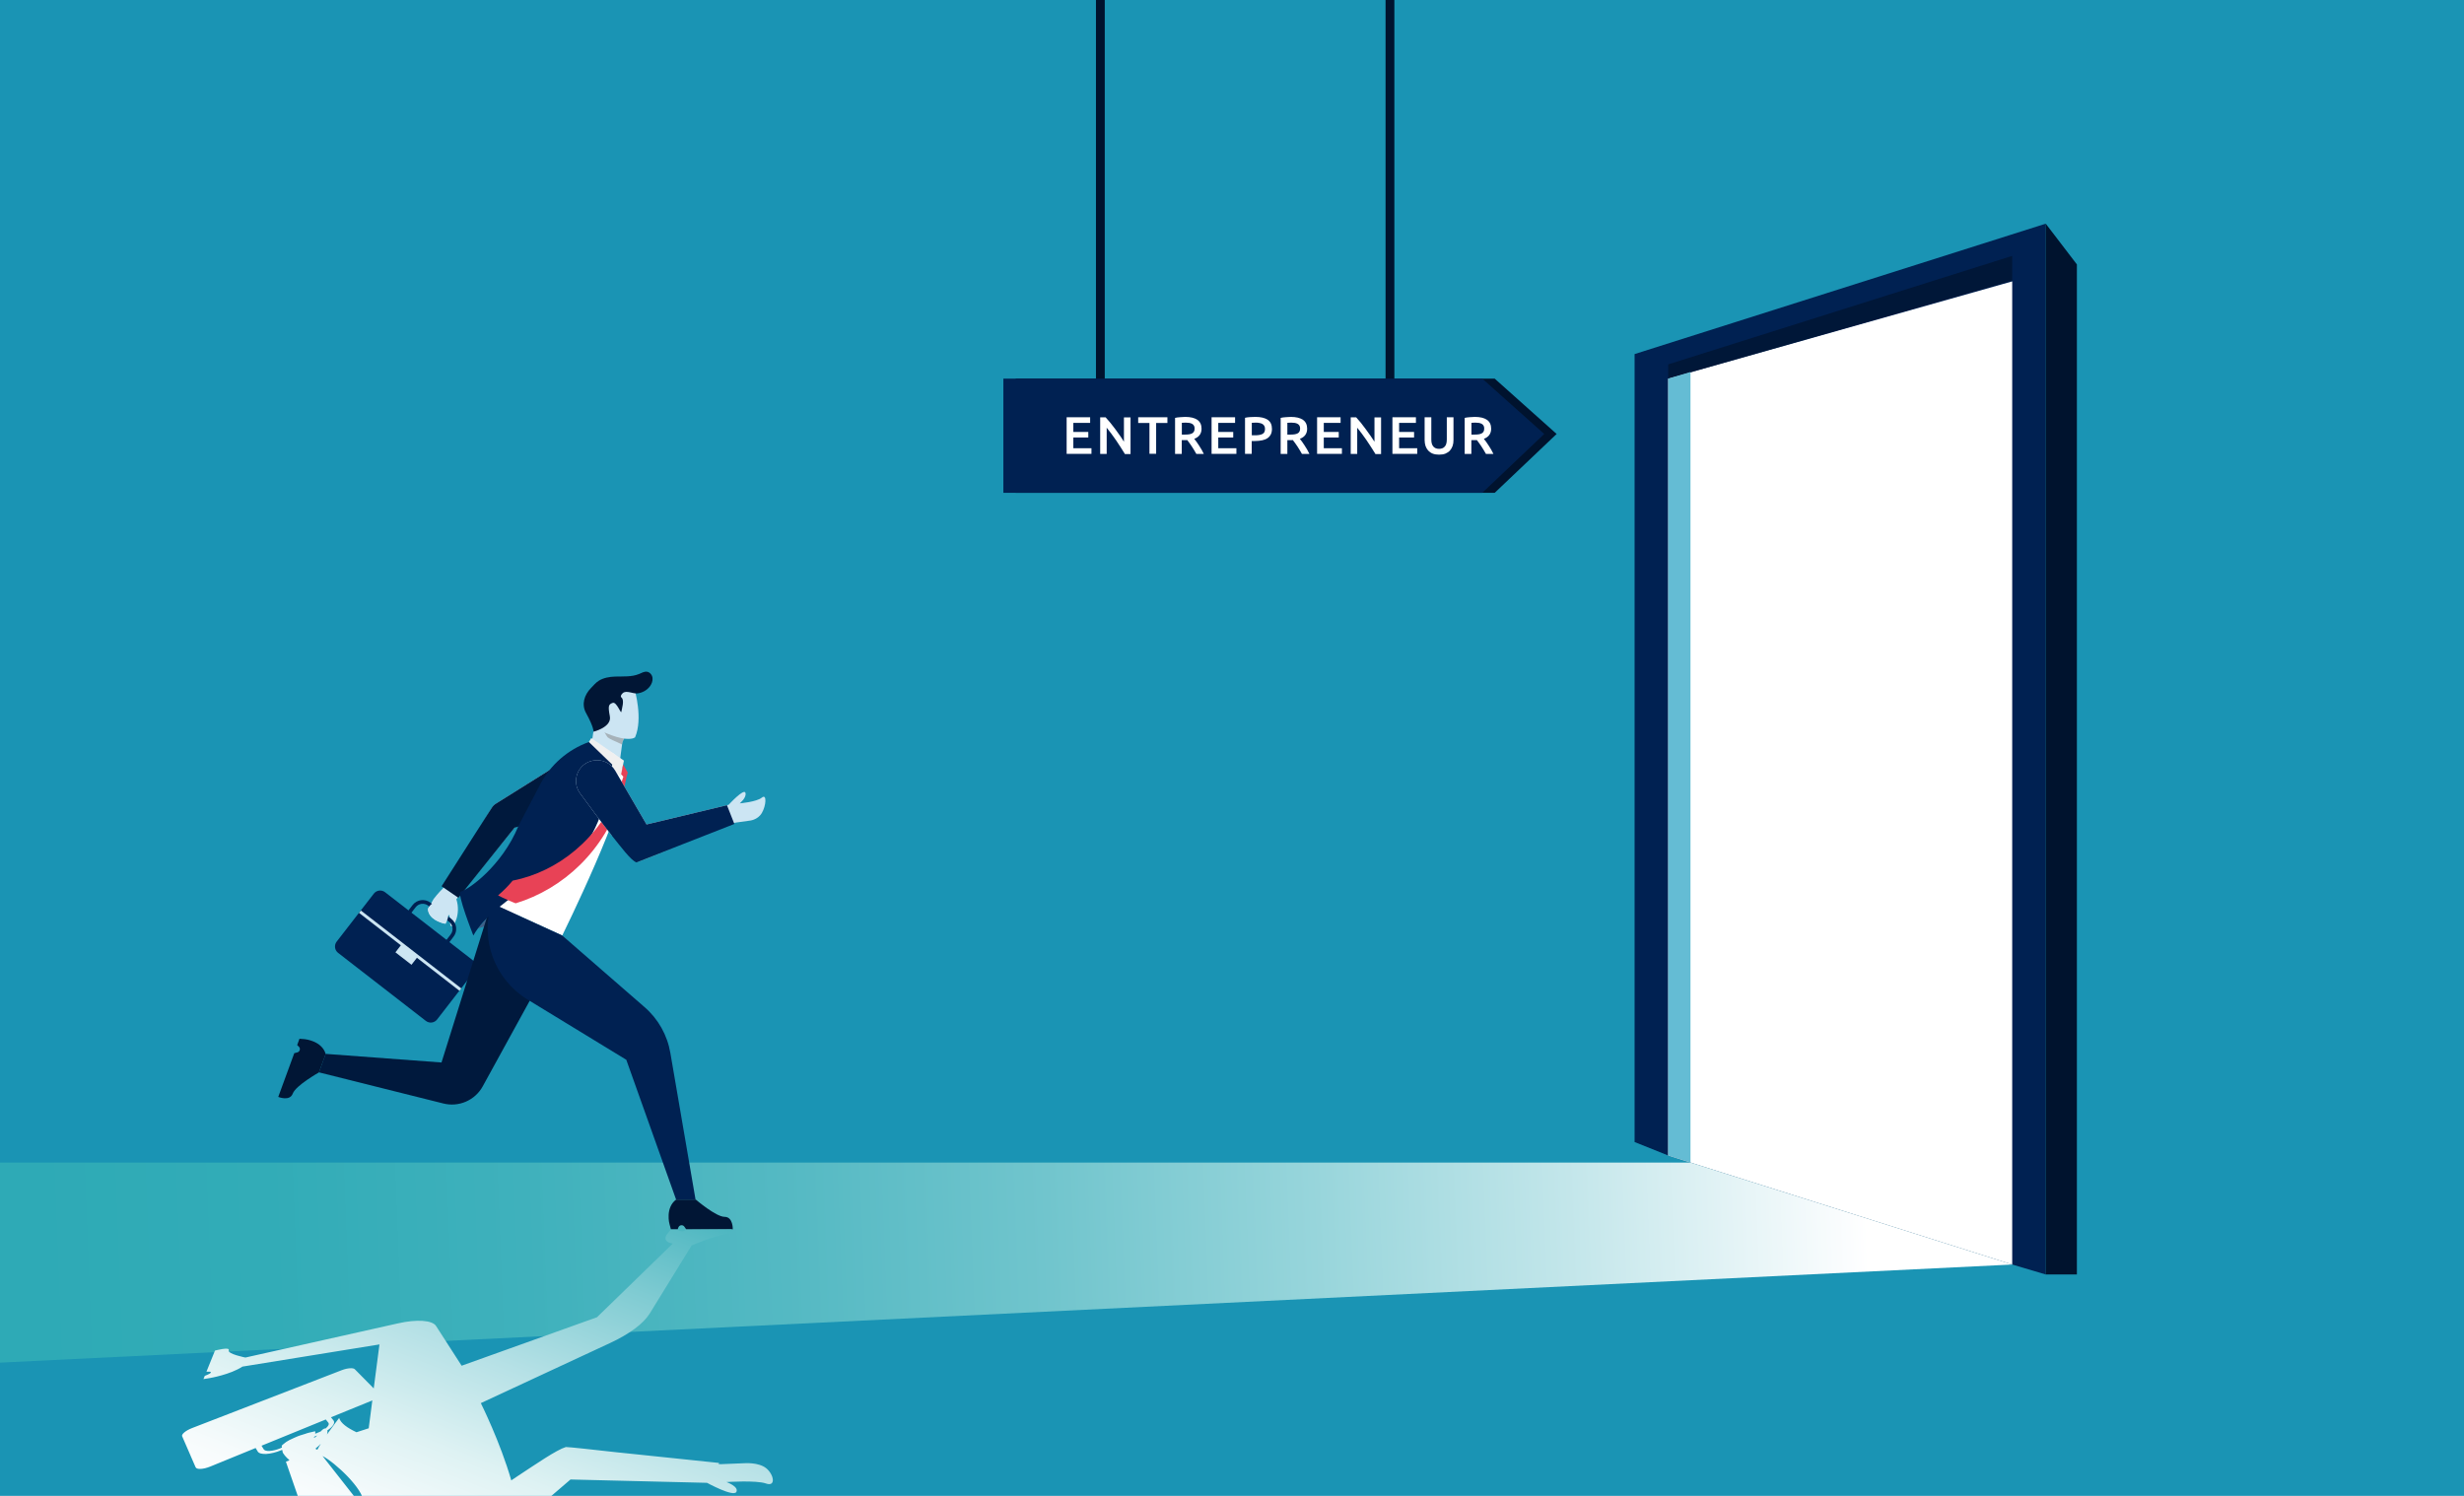 <?xml version="1.0" encoding="iso-8859-1"?>
<!-- Generator: Adobe Illustrator 26.0.3, SVG Export Plug-In . SVG Version: 6.00 Build 0)  -->
<!DOCTYPE svg PUBLIC "-//W3C//DTD SVG 1.1//EN" "http://www.w3.org/Graphics/SVG/1.1/DTD/svg11.dtd">
<svg version="1.1" xmlns:x="http://ns.adobe.com/Extensibility/1.0/" xmlns:i="http://ns.adobe.com/AdobeIllustrator/10.0/" xmlns:graph="http://ns.adobe.com/Graphs/1.0/"
	 xmlns="http://www.w3.org/2000/svg" xmlns:xlink="http://www.w3.org/1999/xlink" x="0px" y="0px" viewBox="0 0 2800 1700"
	 style="enable-background:new 0 0 2800 1700;" xml:space="preserve">
<style type="text/css">
	.st0{clip-path:url(#SVGID_00000107556457940541770300000003591241829850829497_);}
	.st1{fill:#1A94B4;}
	.st2{fill:#002152;}
	.st3{fill:#FFFFFF;}
	.st4{fill:#00132E;}
	.st5{opacity:0.7;fill:#00132E;}
	.st6{filter:url(#Adobe_OpacityMaskFilter);}
	.st7{filter:url(#Adobe_OpacityMaskFilter_00000082327595663571703400000015374081810825686681_);}
	
		.st8{mask:url(#SVGID_00000116930282759374081290000002757091997600525992_);fill:url(#SVGID_00000036956902035797441150000007482224970071236501_);}
	.st9{fill:url(#SVGID_00000036972125662390603260000003140078423461987259_);}
	.st10{fill:#CCE5F3;}
	.st11{fill:#3E5F87;}
	.st12{opacity:0.5;fill:#808080;}
	.st13{fill:#011635;}
	.st14{fill:#00193D;}
	.st15{fill:#F0F0F0;}
	.st16{fill:#E84256;}
	.st17{fill:#FFB693;}
	.st18{filter:url(#Adobe_OpacityMaskFilter_00000158733082365344059990000015159550073425775804_);}
	.st19{filter:url(#Adobe_OpacityMaskFilter_00000040566205094350225110000017238573290687023264_);}
	
		.st20{mask:url(#SVGID_00000093884404069959407160000002830691708944919696_);fill:url(#SVGID_00000176731117684572884140000017982361949588470200_);}
	.st21{fill:url(#SVGID_00000137848595578686464580000007304428262958601915_);}
	.st22{fill:#64BCD4;}
</style>
<g id="Layer_1">
</g>
<g id="Layer_2">
	<g>
		<defs>
			<rect id="SVGID_1_" width="2800" height="1700"/>
		</defs>
		<clipPath id="SVGID_00000098181002162946756020000003761764834413482141_">
			<use xlink:href="#SVGID_1_"  style="overflow:visible;"/>
		</clipPath>
		<g style="clip-path:url(#SVGID_00000098181002162946756020000003761764834413482141_);">
			<rect class="st1" width="2800" height="1700"/>
			<polygon class="st2" points="2324.7,254.2 2324.7,1448.4 2286.6,1437.1 1895.7,1313.2 1857.5,1297.9 1857.5,402.4 			"/>
			<polygon class="st3" points="2286.6,319.8 2286.6,1437.1 1895.7,1313.2 1895.7,430.3 			"/>
			<g>
				<g>
					<rect x="1245.4" y="-34.6" class="st4" width="10" height="476.1"/>
				</g>
				<g>
					<rect x="1574.5" y="-34.6" class="st4" width="10" height="476.1"/>
				</g>
			</g>
			<polygon class="st4" points="2324.7,254.2 2360.1,300.5 2360.1,1448.4 2324.7,1448.4 			"/>
			<polygon class="st5" points="1895.7,430.3 2286.6,318.9 2286.6,290.8 1895.7,414.1 			"/>
			<defs>
				<filter id="Adobe_OpacityMaskFilter" filterUnits="userSpaceOnUse" x="-37.2" y="1321.2" width="2323.8" height="229.2">
					<feFlood  style="flood-color:white;flood-opacity:1" result="back"/>
					<feBlend  in="SourceGraphic" in2="back" mode="normal"/>
				</filter>
			</defs>
			
				<mask maskUnits="userSpaceOnUse" x="-37.2" y="1321.2" width="2323.8" height="229.2" id="SVGID_00000129180019464459202480000014181106925805320325_">
				<g class="st6">
					<defs>
						
							<filter id="Adobe_OpacityMaskFilter_00000013894176532787869800000013571895350514616998_" filterUnits="userSpaceOnUse" x="-37.2" y="1321.2" width="2323.8" height="229.2">
							<feFlood  style="flood-color:white;flood-opacity:1" result="back"/>
							<feBlend  in="SourceGraphic" in2="back" mode="normal"/>
						</filter>
					</defs>
					
						<mask maskUnits="userSpaceOnUse" x="-37.2" y="1321.2" width="2323.8" height="229.2" id="SVGID_00000129180019464459202480000014181106925805320325_">
						<g style="filter:url(#Adobe_OpacityMaskFilter_00000013894176532787869800000013571895350514616998_);">
						</g>
					</mask>
					
						<linearGradient id="SVGID_00000055694501001382731100000001377223657573550485_" gradientUnits="userSpaceOnUse" x1="2120.688" y1="1351.997" x2="31.672" y2="1433.125">
						<stop  offset="0" style="stop-color:#999999"/>
						<stop  offset="0.198" style="stop-color:#BCBCBC"/>
						<stop  offset="0.403" style="stop-color:#D9D9D9"/>
						<stop  offset="0.608" style="stop-color:#EEEEEE"/>
						<stop  offset="0.808" style="stop-color:#FBFBFB"/>
						<stop  offset="1" style="stop-color:#FFFFFF"/>
					</linearGradient>
					
						<polygon style="mask:url(#SVGID_00000129180019464459202480000014181106925805320325_);fill:url(#SVGID_00000055694501001382731100000001377223657573550485_);" points="
						1921,1321.2 -37.2,1321.2 -37.2,1550.4 2286.6,1437.1 					"/>
				</g>
			</mask>
			
				<linearGradient id="SVGID_00000125565885922663744710000008699855510269391515_" gradientUnits="userSpaceOnUse" x1="2120.688" y1="1351.997" x2="31.672" y2="1433.125">
				<stop  offset="0" style="stop-color:#FFFFFF"/>
				<stop  offset="1.060325e-02" style="stop-color:#FBFDFE"/>
				<stop  offset="0.155" style="stop-color:#C5E7EB"/>
				<stop  offset="0.301" style="stop-color:#97D5DB"/>
				<stop  offset="0.445" style="stop-color:#71C5CD"/>
				<stop  offset="0.588" style="stop-color:#54B9C3"/>
				<stop  offset="0.729" style="stop-color:#3FB1BC"/>
				<stop  offset="0.868" style="stop-color:#32ACB7"/>
				<stop  offset="1" style="stop-color:#2EAAB6"/>
			</linearGradient>
			<polygon style="fill:url(#SVGID_00000125565885922663744710000008699855510269391515_);" points="1921,1321.2 -37.2,1321.2 
				-37.2,1550.4 2286.6,1437.1 			"/>
			<g>
				<g>
					<path class="st10" d="M654.3,856.6l-0.1,0.1l-48.8,70.9l-20.8,13.1l-64.9,79.9l-1.1,1.4c5.5,16.9-3.3,32.7-6,30.6
						c-1.7-1.4-1.1-7.9-1.9-11.7c-0.1-0.7-0.6-1.1-1.2-1.2c-0.7-0.2-1.5,0.1-1.8,1c-1,2.5-1.7,5.9-2.4,9c-4.1-0.9-18.4-5-19-16.7
						l6.4-11.3c4.9-6.5,10.7-12.2,10.7-12.2l1.3-2.1l54.2-89.3c1.2-1.9,2.8-3.6,4.7-4.8l90.5-56.6L654.3,856.6z"/>
					<g>
						<path class="st2" d="M483.9,1160.2l-99.7-77.3c-4-3.1-4.7-8.8-1.6-12.8l42.2-54.5c3.1-4,8.8-4.7,12.8-1.6l99.7,77.3
							c4,3.1,4.7,8.8,1.6,12.8l-42.2,54.5C493.6,1162.6,487.9,1163.3,483.9,1160.2z"/>
						
							<rect x="464.6" y="1007.7" transform="matrix(0.613 -0.79 0.79 0.613 -672.84 786.788)" class="st10" width="3.4" height="144.4"/>
						<path class="st2" d="M506.9,1075.7l-46.6-36.1l8.6-11.1c4.9-6.3,14-7.5,20.3-2.6l23.6,18.3c6.3,4.9,7.5,14,2.6,20.3
							L506.9,1075.7z M466.2,1038.9l39.9,30.9l6-7.8c3.5-4.5,2.7-11-1.8-14.4l-23.6-18.3c-4.5-3.5-11-2.7-14.4,1.8L466.2,1038.9z"/>
						
							<rect x="451.1" y="1078.6" transform="matrix(0.79 0.613 -0.613 0.79 761.631 -55.974)" class="st10" width="23.1" height="12.2"/>
					</g>
					<path class="st10" d="M509.6,1039.7c-0.5,5.2-3.2,10.2-3.2,10.2s-0.4-0.1-1.1-0.2c-4-0.9-17.7-4.8-19-15.9
						c-0.1-0.5,0.1-1.1,0.3-1.6l0.8-1.4c3-5.3,10-6.9,14.9-3.2c3.5,2.6,6.6,5.6,7.1,8.3C509.6,1037.2,509.7,1038.4,509.6,1039.7z"/>
					<path class="st11" d="M542.7,1055.6c0,0,21.6-11.4,37.3,7.6l19.5-73.2L542.7,1055.6z"/>
					<g>
						<path class="st10" d="M711.7,835.8c-0.3,0.3-0.7,0.7-0.9,1c-1.4,1.7-2.4,3.8-3.3,6.2c-0.1,0.2-0.1,0.4-0.2,0.5
							c-0.2,0.7-0.3,1.5-0.4,2.5c-0.1,1.1-1.9,15-2.3,17.3l-32.8-14.7l3.1-21.2l3.9,0.9l9.4,2.2L711.7,835.8z"/>
						<path class="st12" d="M710.7,836.9c-1.4,1.7-2.4,3.8-3.3,6.2c-0.1,0.2-0.1,0.4-0.2,0.5c-0.2,0.7-0.3,1.5-0.4,2.5
							c-7.6-3.9-12.8-5.4-16.1-8c-1-0.8-4.2-6.7-4.2-6.7L710.7,836.9z"/>
						<path class="st10" d="M721.7,837.9c0,0-2.3,2.4-10.4,1.7c-0.7-0.1-1.4-0.1-2.1-0.2c-4.8-0.7-11.4-2.4-20.2-6.1
							c-3.3-1.4-7-3-11-5c0,0-0.1-0.4-0.2-1.1c-1.5-6.9-9.3-45.3-0.7-48.3c9.4-3.4,35.9-0.3,44.2,5.2
							C721.2,784,730.9,816.5,721.7,837.9z"/>
						<path class="st13" d="M674.4,831.6c0,0,0.8-4.6-8.5-21.4c-5.4-9.8-1.8-20.6,5.6-28.2c2.8-2.9,5.6-6.3,9-8.4
							c5.5-3.4,12.3-4.5,18.6-4.7c9.2-0.3,18.8,0.6,27.3-3c2.8-1.2,5.7-2.9,8.8-2.5c3.4,0.5,5.9,3.7,6.3,7c0.4,3.4-0.9,6.8-2.9,9.5
							c-3.3,4.5-8.6,7.4-14.1,8.1c-5.1,0.7-12.9-4-16.9-0.2c-1.8,1.7-2.9,3.7-1.3,5c3.6,3,0.2,13-0.2,16.1
							c-0.4,3.1-5.4-11.8-9.9-10.1c-4.5,1.7-5.5,3-3.2,15.2C695.5,826.4,674.4,831.6,674.4,831.6z"/>
					</g>
					<path class="st14" d="M661.6,860l-42,69.8l-34.9,10.9l-63.8,79.6l-19.1-13.1l57.1-89.3c1.2-1.9,2.8-3.5,4.8-4.7l90.5-56.6
						l0.1,0L661.6,860z"/>
					<path class="st14" d="M636.5,1074.4l-87.9,160.1c-8.8,16.1-27.4,24.1-45.1,19.5l-141.1-35.3l7.7-21l131.6,9.8l56.7-181.2
						L636.5,1074.4z"/>
					<path class="st3" d="M685.6,850.8c9.8,4.9,18.1,4,23.5,29.5c6,28.4-70.2,182.9-70.2,182.9l-80.3-36.7
						C565.9,1020.4,622.5,819.2,685.6,850.8z"/>
					<polygon class="st15" points="666.4,847.9 671.9,838.8 709,864.4 705.2,882.9 					"/>
					<path class="st2" d="M695.7,868.9c0,0-4.2,44.7-22.6,78.3c-18.8,34.3-111.3,72.4-135.2,116c0,0-19.3-48.6-14.3-49.9
						c8.5-2.1,46.6-28.6,65.6-74.7l24.6-47c11.7-22.5,31.5-39.7,55.4-48.3h0L695.7,868.9z"/>
					<path class="st16" d="M706.6,904.3c-19.3,62.6-66.8,105.9-120.6,122.3c-1.1-0.4-2.2-0.8-3.3-1.3c-1.3-0.5-2.6-1-3.8-1.6
						c-0.8-0.3-1.5-0.6-2.2-1c-3.7-1.6-7.2-3.3-10.7-5.1c6.2-5.3,11.7-10.9,16.6-16.8c3.5-0.7,7-1.5,10.6-2.5
						c48.4-13.1,95.6-52.6,115.2-115.7c1.2,0.1,2.3,0.3,3.5,0.6c-0.2,0.8-0.3,1.7-0.5,2.5c-0.3,1.6-0.7,3.1-1,4.7
						c-0.1,0.6-0.3,1.1-0.4,1.7c-0.2,1-0.5,2-0.7,2.9c-0.2,0.8-0.4,1.5-0.6,2.3c-0.2,0.8-0.4,1.5-0.6,2.3c-0.2,0.7-0.4,1.3-0.6,1.9
						C707.1,902.6,706.8,903.5,706.6,904.3z"/>
					<polygon class="st16" points="708.5,882.9 705.8,879.9 708.1,868.9 713.4,878 711.8,883.5 					"/>
					<path class="st13" d="M768.3,1363.3h22.4c0,0,22.9,19.6,32.7,19.6c9.8,0,9.3,14.2,9.3,14.2h-52.9l-2.1-3
						c-1.7-2.5-5.5-2.1-6.7,0.6l-1,2.4h-7.6l-1.6-6C760.7,1391.1,755.8,1372.6,768.3,1363.3z"/>
					<path class="st13" d="M370.1,1197.8l-7.7,21c0,0-26.3,14.8-29.7,24c-3.4,9.2-16.5,3.8-16.5,3.8l18.2-49.7l3.5-0.9
						c2.9-0.8,3.9-4.4,1.7-6.5l-1.9-1.8l2.6-7.2l6.2,0.5C346.6,1181.1,365.7,1182.8,370.1,1197.8z"/>
					<path class="st2" d="M558.5,1026.4l80.3,36.7l93.6,81.4c15.6,13.5,26,32,29.4,52.3l28.6,166.5h-22.1l-56.6-158.9l-112.1-68.4
						C562.4,1113.3,545.4,1068.1,558.5,1026.4L558.5,1026.4z"/>
					<path class="st10" d="M695.1,949.4c-13-16.6-27.4-36-36-47.9c-10.2-14-2.3-34,14.8-37.1c0.5-0.1,0.9-0.2,1.4-0.2
						c9.5-1.4,18.8,3.2,23.7,11.5l35.7,61.3l91.4-21.9l1.9-0.5c0,0,17.5-19.1,19.1-13.6c1.6,5.5-6.5,12-6.5,12s19.1-1.6,25.1-6.5
						c6-4.9,4.9,9.3,0,17.5c-4.9,8.2-14.2,8.7-14.2,8.7l-15.8,2.2c0,0-0.5,0.2-1.5,0.6"/>
					<path class="st17" d="M764.1,964l-0.2,0.1c-20.5,8.3-38.1,15.3-40.7,16"/>
					<path class="st2" d="M834.5,936.4L764.1,964l-0.2,0.1l-40.7,16c-6.5-2.5-17.7-17.8-28.1-30.7c-13-16.6-27.4-36-36-47.9
						c-10.2-14-2.3-34,14.8-37.1c0.5-0.1,0.9-0.2,1.4-0.2c9.5-1.4,18.8,3.2,23.7,11.5l35.7,61.3l91.4-21.9l8,20.3L834.5,936.4z"/>
				</g>
				<g>
					<defs>
						
							<filter id="Adobe_OpacityMaskFilter_00000100340277088018734140000013759197911109946767_" filterUnits="userSpaceOnUse" x="207.2" y="1396.8" width="671.1" height="507.7">
							<feFlood  style="flood-color:white;flood-opacity:1" result="back"/>
							<feBlend  in="SourceGraphic" in2="back" mode="normal"/>
						</filter>
					</defs>
					
						<mask maskUnits="userSpaceOnUse" x="207.2" y="1396.8" width="671.1" height="507.7" id="SVGID_00000170260498472983025870000007273009983069332120_">
						<g style="filter:url(#Adobe_OpacityMaskFilter_00000100340277088018734140000013759197911109946767_);">
							<defs>
								
									<filter id="Adobe_OpacityMaskFilter_00000036209407261597996410000011782323329559048600_" filterUnits="userSpaceOnUse" x="207.2" y="1396.8" width="671.1" height="507.7">
									<feFlood  style="flood-color:white;flood-opacity:1" result="back"/>
									<feBlend  in="SourceGraphic" in2="back" mode="normal"/>
								</filter>
							</defs>
							
								<mask maskUnits="userSpaceOnUse" x="207.2" y="1396.8" width="671.1" height="507.7" id="SVGID_00000170260498472983025870000007273009983069332120_">
								<g style="filter:url(#Adobe_OpacityMaskFilter_00000036209407261597996410000011782323329559048600_);">
								</g>
							</mask>
							
								<linearGradient id="SVGID_00000124161790404441786640000017089775133895920263_" gradientUnits="userSpaceOnUse" x1="487.881" y1="1796.063" x2="693.149" y2="1273.209">
								<stop  offset="0" style="stop-color:#999999"/>
								<stop  offset="0.166" style="stop-color:#A2A2A2"/>
								<stop  offset="0.437" style="stop-color:#BABABA"/>
								<stop  offset="0.776" style="stop-color:#E1E1E1"/>
								<stop  offset="1" style="stop-color:#FFFFFF"/>
							</linearGradient>
							
								<path style="mask:url(#SVGID_00000170260498472983025870000007273009983069332120_);fill:url(#SVGID_00000124161790404441786640000017089775133895920263_);" d="
								M870.7,1668.6c-8.7-7-24.7-5.7-24.7-5.7l-27.1,1.1c0,0-0.9-0.1-2.5-0.3l0.8-1.1L704,1650.8l-0.3,0c-31-3.5-56.9-6.3-60.7-6.3
								c-10.9,3.4-33.5,19.1-54.7,33c-2.4,1.6-4.8,3.2-7.3,4.9c-12.5-43.6-34.6-87.8-34.6-87.8l146.9-68.3
								c22.2-10.3,38-22.2,45-33.5l47.8-77.6l0.3,0c0,0,25.1-10.5,35.3-11.9c10.3-1.4,10-6.3,10-6.3l-51.9,0.4l-2.3,1.4
								c-1.9,1.1-5.7,0.2-6.8-0.7l-0.9-0.7h-7.6l-5,6.3c0,0-4.9,7.9,7.4,9.5l-86.2,83.8l-153.8,55.1l-29.1-45.2
								c-4.3-6.6-22-7.8-43.4-2.9l-173.2,38.8c0,0-20.6-4-19-8.3c1.6-4.2-15.6,0.4-15.6,0.4l-9.7,24l3.4,0c2.9,0,1.7,1.9-2.1,3.4
								l-3.2,1.3l-1.5,3.7l7.4-1.2c0,0,23.1-3.9,36.9-13l155.7-25.2l-6.5,50l-4.2-4.3l0,0l-1.4-1.4l0,0l-15.9-16.1
								c-1.8-1.9-8.4-1.4-14.7,1l-170.1,65.8c-7.3,2.8-12.5,7.1-11.4,9.4l9.4,21.6l0.4,1l0,0l5.5,12.6c1.2,2.8,8.7,2.4,16.6-0.8
								l51.6-21.1l2.4,4c2.5,4.2,14.5,3.6,26.5-1.4l1.3-0.5l0.7,3.3c2.7,4.5,7.2,8.1,7.2,8.1l0.2,0.5l-3.9,1.6l25.3,73
								c0.6,1.8,2.1,3.2,4.4,4.1l0,0c0,0,0,0,0,0l11,4.4l66.2,26.4c11.3,15.2,32.3,26,61.3,30.6l2.5,5.3l2.9-1.4l-2.6,10.7
								c-0.7,1.6-4.8,9-29.7,31.1c-17.4,15.5-17.7,31.1-8,41.5c3.8,4.1,7.1,8.9,12.9,11.7c9.3,4.4,22.9,4.8,36.3,3.8
								c19.5-1.4,40.7-5,57-0.8c5.5,1.4,10.9,3.7,17.8,2.3c7.6-1.5,14.7-7.5,17.3-13.2c2.5-5.6,1.3-10.9-1.7-14.8
								c-4.9-6.4-14.6-9.8-25.7-9.7c-1.5,0-3.2,0.2-4.9,0.5c9.4-14.9,29-49.7,22.3-70.7c0,0-3.4-2.7-19-0.1
								c-1.3,0.2-2.7,0.5-4.2,0.8c0,0-0.1,0-0.1,0c-0.6-1.4-1.1-2.8-1.4-4.5c-0.1-0.3-0.1-0.5-0.1-0.7c0-0.9,0.1-1.9,0.4-3.1
								c0.3-1.2,2.6-13.7,3.4-19l8.8-4.3l0.3-5.2l13.4-11.8l-0.7-5.9l-1.4,0.3c0.5-0.1,0.9-0.2,1.4-0.4c0-0.9,0.1-1.8,0.1-2.8
								c0-1.7,0.1-3.4,0.1-5c0-0.6,0-1.2,0-1.8c0-0.5,0-0.9-0.1-1.4l57.9-49.7l151.9,3.7l3.3,0.1c0,0,30.1,16.5,33.3,10.3
								c3.1-6.1-11.2-11.2-11.2-11.2s33.9-2.2,44.7,1.6C882,1690.2,879.6,1675.8,870.7,1668.6z M413.1,1706.9l-6-0.5l-40.6-51.7
								C381.7,1662.7,412.8,1692.3,413.1,1706.9z M419,1623.2c-4.7,1.6-9.4,3.1-13.9,4.5c-10.6-5-17.9-10.3-19.7-16.2
								c0,0-7.1,9.1-13.9,18.8c0.7-1.9,0.8-3.5,0.5-4.7c6.2-4.1,9.2-8.5,7-11.3l-2.9-3.6L422,1592c0.4-0.2,0.8-0.3,1.1-0.5
								L419,1623.2z M356.6,1634c0.3-0.4,0.5-0.9,0.7-1.3l3.1-1.3c-0.5,0.5-1,1-1.5,1.5C358.3,1633.4,357.4,1633.8,356.6,1634z
								 M318.4,1646c-8.5,3.5-17,4-18.8,1l-2.4-4l73-29.8l2.9,3.6c1.3,1.7,0,4.1-3.1,6.6c-0.5-0.1-1,0-1.6,0.2
								c-1.4,0.6-2.7,1.8-4,3.2c-0.7,0.3-1.3,0.6-2.1,0.9l-4.1,1.7c0.2-1.7,0-2.8,0-2.8s-0.6,0.1-1.6,0.3c-0.4,0.1-0.8,0.2-1.3,0.3
								c-0.1,0-0.2,0.1-0.4,0.1c-0.1,0-0.3,0.1-0.4,0.1c-0.1,0-0.3,0.1-0.4,0.1c-0.1,0-0.3,0.1-0.5,0.1c-0.1,0-0.3,0.1-0.4,0.1
								c-0.2,0-0.3,0.1-0.5,0.1c-0.1,0-0.3,0.1-0.4,0.1c-0.2,0-0.4,0.1-0.5,0.1c-0.2,0-0.3,0.1-0.5,0.1c-0.2,0.1-0.4,0.1-0.6,0.2
								c-0.2,0-0.3,0.1-0.5,0.1c-0.2,0.1-0.4,0.1-0.6,0.2c-0.2,0-0.3,0.1-0.5,0.1c-0.2,0.1-0.4,0.1-0.6,0.2
								c-0.2,0.1-0.4,0.1-0.5,0.2c-0.2,0.1-0.4,0.1-0.6,0.2c-0.2,0.1-0.4,0.1-0.6,0.2c-0.2,0.1-0.4,0.1-0.7,0.2
								c-0.2,0.1-0.4,0.1-0.6,0.2c-0.2,0.1-0.4,0.1-0.7,0.2c-0.2,0.1-0.4,0.1-0.6,0.2c-0.2,0.1-0.5,0.1-0.7,0.2
								c-0.2,0.1-0.4,0.1-0.6,0.2c-0.2,0.1-0.5,0.2-0.7,0.2c-0.2,0.1-0.4,0.1-0.6,0.2c-0.2,0.1-0.5,0.2-0.7,0.2
								c-0.2,0.1-0.4,0.1-0.6,0.2c-0.2,0.1-0.5,0.2-0.7,0.3c-0.2,0.1-0.4,0.2-0.7,0.2c-0.2,0.1-0.5,0.2-0.7,0.3
								c-0.2,0.1-0.4,0.2-0.7,0.3c-0.2,0.1-0.5,0.2-0.7,0.3c-0.2,0.1-0.4,0.2-0.7,0.3c-0.2,0.1-0.5,0.2-0.7,0.3
								c-0.2,0.1-0.4,0.2-0.7,0.3c-0.2,0.1-0.5,0.2-0.7,0.3c-0.2,0.1-0.4,0.2-0.6,0.3c-0.2,0.1-0.5,0.2-0.7,0.3
								c-0.2,0.1-0.4,0.2-0.6,0.3c-0.2,0.1-0.5,0.2-0.7,0.3c-0.2,0.1-0.4,0.2-0.6,0.3c-0.2,0.1-0.4,0.2-0.7,0.3
								c-0.2,0.1-0.4,0.2-0.6,0.3c-0.2,0.1-0.4,0.2-0.6,0.3c-0.2,0.1-0.4,0.2-0.6,0.3c-0.2,0.1-0.4,0.2-0.6,0.4
								c-0.2,0.1-0.4,0.2-0.6,0.3c-0.2,0.1-0.4,0.2-0.6,0.4c-0.2,0.1-0.4,0.2-0.6,0.3c-0.2,0.1-0.4,0.3-0.6,0.4
								c-0.2,0.1-0.4,0.2-0.5,0.4c-0.2,0.1-0.4,0.3-0.6,0.4c-0.2,0.1-0.3,0.2-0.5,0.4c-0.2,0.1-0.4,0.3-0.5,0.4
								c-0.2,0.1-0.3,0.2-0.5,0.4c-0.2,0.1-0.3,0.3-0.5,0.4c-0.2,0.1-0.3,0.3-0.5,0.4c-0.2,0.1-0.3,0.3-0.5,0.4
								c-0.1,0.1-0.3,0.3-0.4,0.4c0,0-0.1,0.1-0.1,0.1c0,0,0,0.1-0.1,0.1c-0.2,0.2-0.4,0.4-0.6,0.6l0.4,2L318.4,1646z M359.3,1647.1
								l-0.7-0.9c2.4-1.9,4.4-3.7,6-5.5c-1.6,2.5-2.9,4.8-3.8,6.6l-0.2-0.2l-1,0.4L359.3,1647.1z"/>
						</g>
					</mask>
					
						<linearGradient id="SVGID_00000003822112673622054930000004418429325279713411_" gradientUnits="userSpaceOnUse" x1="487.881" y1="1796.063" x2="693.149" y2="1273.209">
						<stop  offset="0" style="stop-color:#FFFFFF"/>
						<stop  offset="9.821837e-02" style="stop-color:#F6FBFC"/>
						<stop  offset="0.258" style="stop-color:#DEF2F3"/>
						<stop  offset="0.46" style="stop-color:#B6E1E6"/>
						<stop  offset="0.696" style="stop-color:#7FCBD2"/>
						<stop  offset="0.957" style="stop-color:#3AAFBA"/>
						<stop  offset="1" style="stop-color:#2EAAB6"/>
					</linearGradient>
					<path style="fill:url(#SVGID_00000003822112673622054930000004418429325279713411_);" d="M870.7,1668.6
						c-8.7-7-24.7-5.7-24.7-5.7l-27.1,1.1c0,0-0.9-0.1-2.5-0.3l0.8-1.1L704,1650.8l-0.3,0c-31-3.5-56.9-6.3-60.7-6.3
						c-10.9,3.4-33.5,19.1-54.7,33c-2.4,1.6-4.8,3.2-7.3,4.9c-12.5-43.6-34.6-87.8-34.6-87.8l146.9-68.3c22.2-10.3,38-22.2,45-33.5
						l47.8-77.6l0.3,0c0,0,25.1-10.5,35.3-11.9c10.3-1.4,10-6.3,10-6.3l-51.9,0.4l-2.3,1.4c-1.9,1.1-5.7,0.2-6.8-0.7l-0.9-0.7h-7.6
						l-5,6.3c0,0-4.9,7.9,7.4,9.5l-86.2,83.8l-153.8,55.1l-29.1-45.2c-4.3-6.6-22-7.8-43.4-2.9l-173.2,38.8c0,0-20.6-4-19-8.3
						c1.6-4.2-15.6,0.4-15.6,0.4l-9.7,24l3.4,0c2.9,0,1.7,1.9-2.1,3.4l-3.2,1.3l-1.5,3.7l7.4-1.2c0,0,23.1-3.9,36.9-13l155.7-25.2
						l-6.5,50l-4.2-4.3l0,0l-1.4-1.4l0,0l-15.9-16.1c-1.8-1.9-8.4-1.4-14.7,1l-170.1,65.8c-7.3,2.8-12.5,7.1-11.4,9.4l9.4,21.6
						l0.4,1l0,0l5.5,12.6c1.2,2.8,8.7,2.4,16.6-0.8l51.6-21.1l2.4,4c2.5,4.2,14.5,3.6,26.5-1.4l1.3-0.5l0.7,3.3
						c2.7,4.5,7.2,8.1,7.2,8.1l0.2,0.5l-3.9,1.6l25.3,73c0.6,1.8,2.1,3.2,4.4,4.1l0,0c0,0,0,0,0,0l11,4.4l66.2,26.4
						c11.3,15.2,32.3,26,61.3,30.6l2.5,5.3l2.9-1.4l-2.6,10.7c-0.7,1.6-4.8,9-29.7,31.1c-17.4,15.5-17.7,31.1-8,41.5
						c3.8,4.1,7.1,8.9,12.9,11.7c9.3,4.4,22.9,4.8,36.3,3.8c19.5-1.4,40.7-5,57-0.8c5.5,1.4,10.9,3.7,17.8,2.3
						c7.6-1.5,14.7-7.5,17.3-13.2c2.5-5.6,1.3-10.9-1.7-14.8c-4.9-6.4-14.6-9.8-25.7-9.7c-1.5,0-3.2,0.2-4.9,0.5
						c9.4-14.9,29-49.7,22.3-70.7c0,0-3.4-2.7-19-0.1c-1.3,0.2-2.7,0.5-4.2,0.8c0,0-0.1,0-0.1,0c-0.6-1.4-1.1-2.8-1.4-4.5
						c-0.1-0.3-0.1-0.5-0.1-0.7c0-0.9,0.1-1.9,0.4-3.1c0.3-1.2,2.6-13.7,3.4-19l8.8-4.3l0.3-5.2l13.4-11.8l-0.7-5.9l-1.4,0.3
						c0.5-0.1,0.9-0.2,1.4-0.4c0-0.9,0.1-1.8,0.1-2.8c0-1.7,0.1-3.4,0.1-5c0-0.6,0-1.2,0-1.8c0-0.5,0-0.9-0.1-1.4l57.9-49.7
						l151.9,3.7l3.3,0.1c0,0,30.1,16.5,33.3,10.3c3.1-6.1-11.2-11.2-11.2-11.2s33.9-2.2,44.7,1.6
						C882,1690.2,879.6,1675.8,870.7,1668.6z M413.1,1706.9l-6-0.5l-40.6-51.7C381.7,1662.7,412.8,1692.3,413.1,1706.9z M419,1623.2
						c-4.7,1.6-9.4,3.1-13.9,4.5c-10.6-5-17.9-10.3-19.7-16.2c0,0-7.1,9.1-13.9,18.8c0.7-1.9,0.8-3.5,0.5-4.7
						c6.2-4.1,9.2-8.5,7-11.3l-2.9-3.6L422,1592c0.4-0.2,0.8-0.3,1.1-0.5L419,1623.2z M356.6,1634c0.3-0.4,0.5-0.9,0.7-1.3l3.1-1.3
						c-0.5,0.5-1,1-1.5,1.5C358.3,1633.4,357.4,1633.8,356.6,1634z M318.4,1646c-8.5,3.5-17,4-18.8,1l-2.4-4l73-29.8l2.9,3.6
						c1.3,1.7,0,4.1-3.1,6.6c-0.5-0.1-1,0-1.6,0.2c-1.4,0.6-2.7,1.8-4,3.2c-0.7,0.3-1.3,0.6-2.1,0.9l-4.1,1.7c0.2-1.7,0-2.8,0-2.8
						s-0.6,0.1-1.6,0.3c-0.4,0.1-0.8,0.2-1.3,0.3c-0.1,0-0.2,0.1-0.4,0.1c-0.1,0-0.3,0.1-0.4,0.1c-0.1,0-0.3,0.1-0.4,0.1
						c-0.1,0-0.3,0.1-0.5,0.1c-0.1,0-0.3,0.1-0.4,0.1c-0.2,0-0.3,0.1-0.5,0.1c-0.1,0-0.3,0.1-0.4,0.1c-0.2,0-0.4,0.1-0.5,0.1
						c-0.2,0-0.3,0.1-0.5,0.1c-0.2,0.1-0.4,0.1-0.6,0.2c-0.2,0-0.3,0.1-0.5,0.1c-0.2,0.1-0.4,0.1-0.6,0.2c-0.2,0-0.3,0.1-0.5,0.1
						c-0.2,0.1-0.4,0.1-0.6,0.2c-0.2,0.1-0.4,0.1-0.5,0.2c-0.2,0.1-0.4,0.1-0.6,0.2c-0.2,0.1-0.4,0.1-0.6,0.2
						c-0.2,0.1-0.4,0.1-0.7,0.2c-0.2,0.1-0.4,0.1-0.6,0.2c-0.2,0.1-0.4,0.1-0.7,0.2c-0.2,0.1-0.4,0.1-0.6,0.2
						c-0.2,0.1-0.5,0.1-0.7,0.2c-0.2,0.1-0.4,0.1-0.6,0.2c-0.2,0.1-0.5,0.2-0.7,0.2c-0.2,0.1-0.4,0.1-0.6,0.2
						c-0.2,0.1-0.5,0.2-0.7,0.2c-0.2,0.1-0.4,0.1-0.6,0.2c-0.2,0.1-0.5,0.2-0.7,0.3c-0.2,0.1-0.4,0.2-0.7,0.2
						c-0.2,0.1-0.5,0.2-0.7,0.3c-0.2,0.1-0.4,0.2-0.7,0.3c-0.2,0.1-0.5,0.2-0.7,0.3c-0.2,0.1-0.4,0.2-0.7,0.3
						c-0.2,0.1-0.5,0.2-0.7,0.3c-0.2,0.1-0.4,0.2-0.7,0.3c-0.2,0.1-0.5,0.2-0.7,0.3c-0.2,0.1-0.4,0.2-0.6,0.3
						c-0.2,0.1-0.5,0.2-0.7,0.3c-0.2,0.1-0.4,0.2-0.6,0.3c-0.2,0.1-0.5,0.2-0.7,0.3c-0.2,0.1-0.4,0.2-0.6,0.3
						c-0.2,0.1-0.4,0.2-0.7,0.3c-0.2,0.1-0.4,0.2-0.6,0.3c-0.2,0.1-0.4,0.2-0.6,0.3c-0.2,0.1-0.4,0.2-0.6,0.3
						c-0.2,0.1-0.4,0.2-0.6,0.4c-0.2,0.1-0.4,0.2-0.6,0.3c-0.2,0.1-0.4,0.2-0.6,0.4c-0.2,0.1-0.4,0.2-0.6,0.3
						c-0.2,0.1-0.4,0.3-0.6,0.4c-0.2,0.1-0.4,0.2-0.5,0.4c-0.2,0.1-0.4,0.3-0.6,0.4c-0.2,0.1-0.3,0.2-0.5,0.4
						c-0.2,0.1-0.4,0.3-0.5,0.4c-0.2,0.1-0.3,0.2-0.5,0.4c-0.2,0.1-0.3,0.3-0.5,0.4c-0.2,0.1-0.3,0.3-0.5,0.4
						c-0.2,0.1-0.3,0.3-0.5,0.4c-0.1,0.1-0.3,0.3-0.4,0.4c0,0-0.1,0.1-0.1,0.1c0,0,0,0.1-0.1,0.1c-0.2,0.2-0.4,0.4-0.6,0.6l0.4,2
						L318.4,1646z M359.3,1647.1l-0.7-0.9c2.4-1.9,4.4-3.7,6-5.5c-1.6,2.5-2.9,4.8-3.8,6.6l-0.2-0.2l-1,0.4L359.3,1647.1z"/>
				</g>
			</g>
			<polygon class="st22" points="1895.7,1313.2 1921,1321.2 1921,422.8 1895.7,430.3 			"/>
			<g>
				<g>
					<polygon class="st4" points="1698.5,560.1 1154.2,560.1 1154.2,430.3 1698.5,430.3 1768.9,493.2 					"/>
					<polygon class="st2" points="1684.4,560.1 1140.2,560.1 1140.2,430.3 1684.4,430.3 1754.8,493.2 					"/>
				</g>
				<g>
					<path class="st3" d="M1212.1,515.8v-41.6h26.7v6.4h-19.1v10.3h17v6.3h-17v12.2h20.6v6.4H1212.1z"/>
					<path class="st3" d="M1278.2,515.8c-1.4-2.3-2.9-4.7-4.6-7.3c-1.7-2.6-3.4-5.3-5.2-7.9c-1.8-2.7-3.6-5.2-5.5-7.7
						s-3.6-4.8-5.3-6.8v29.8h-7.4v-41.6h6.2c1.6,1.7,3.3,3.7,5.2,6c1.8,2.3,3.7,4.7,5.6,7.2c1.9,2.5,3.7,5,5.4,7.5
						c1.7,2.5,3.3,4.8,4.6,7v-27.6h7.5v41.6H1278.2z"/>
					<path class="st3" d="M1326.6,474.2v6.5h-12.8v35h-7.6v-35h-12.8v-6.5H1326.6z"/>
					<path class="st3" d="M1346.8,473.8c6,0,10.6,1.1,13.8,3.3c3.2,2.2,4.8,5.6,4.8,10.1c0,5.6-2.8,9.5-8.3,11.5
						c0.8,0.9,1.6,2,2.6,3.4c1,1.3,1.9,2.8,2.9,4.3c1,1.5,2,3.1,2.9,4.7c0.9,1.6,1.7,3.2,2.5,4.8h-8.5c-0.8-1.4-1.6-2.9-2.5-4.3
						c-0.9-1.5-1.8-2.9-2.7-4.3c-0.9-1.4-1.8-2.7-2.7-3.9c-0.9-1.2-1.7-2.3-2.5-3.3c-0.6,0-1,0.1-1.4,0.1c-0.4,0-0.8,0-1.1,0h-3.7
						v15.7h-7.6v-41c1.8-0.4,3.8-0.7,5.9-0.8C1343.3,473.9,1345.2,473.8,1346.8,473.8z M1347.4,480.3c-1.6,0-3.1,0.1-4.4,0.2v13.4
						h3.3c1.8,0,3.5-0.1,4.9-0.3c1.4-0.2,2.6-0.6,3.5-1.1c0.9-0.5,1.6-1.2,2.1-2.1c0.5-0.9,0.7-2,0.7-3.4c0-1.3-0.2-2.4-0.7-3.2
						c-0.5-0.9-1.2-1.6-2.1-2.1s-2-0.9-3.2-1.1C1350.2,480.4,1348.8,480.3,1347.4,480.3z"/>
					<path class="st3" d="M1376.8,515.8v-41.6h26.7v6.4h-19.1v10.3h17v6.3h-17v12.2h20.6v6.4H1376.8z"/>
					<path class="st3" d="M1426.7,473.8c6,0,10.7,1.1,13.9,3.3c3.2,2.2,4.8,5.6,4.8,10.3c0,2.4-0.4,4.5-1.3,6.3
						c-0.9,1.7-2.1,3.2-3.8,4.3c-1.6,1.1-3.6,1.9-6,2.4c-2.4,0.5-5.1,0.8-8.1,0.8h-3.8v14.6h-7.6v-41c1.8-0.4,3.7-0.7,5.9-0.8
						C1422.9,473.9,1424.9,473.8,1426.7,473.8z M1427.2,480.3c-1.9,0-3.5,0.1-4.7,0.2v14.2h3.7c3.6,0,6.4-0.5,8.4-1.5
						c2-1,2.9-2.9,2.9-5.8c0-1.4-0.3-2.5-0.8-3.4c-0.5-0.9-1.2-1.6-2.2-2.2c-0.9-0.5-2-0.9-3.3-1.1
						C1430,480.4,1428.7,480.3,1427.2,480.3z"/>
					<path class="st3" d="M1466.8,473.8c6,0,10.6,1.1,13.8,3.3c3.2,2.2,4.8,5.6,4.8,10.1c0,5.6-2.8,9.5-8.3,11.5
						c0.8,0.9,1.6,2,2.6,3.4c1,1.3,1.9,2.8,2.9,4.3c1,1.5,2,3.1,2.9,4.7c0.9,1.6,1.7,3.2,2.5,4.8h-8.5c-0.8-1.4-1.6-2.9-2.5-4.3
						c-0.9-1.5-1.8-2.9-2.7-4.3c-0.9-1.4-1.8-2.7-2.7-3.9c-0.9-1.2-1.7-2.3-2.5-3.3c-0.6,0-1,0.1-1.4,0.1c-0.4,0-0.8,0-1.1,0h-3.7
						v15.7h-7.6v-41c1.8-0.4,3.8-0.7,5.9-0.8C1463.3,473.9,1465.1,473.8,1466.8,473.8z M1467.3,480.3c-1.6,0-3.1,0.1-4.4,0.2v13.4
						h3.3c1.8,0,3.5-0.1,4.9-0.3c1.4-0.2,2.6-0.6,3.5-1.1c0.9-0.5,1.7-1.2,2.1-2.1c0.5-0.9,0.7-2,0.7-3.4c0-1.3-0.2-2.4-0.7-3.2
						c-0.5-0.9-1.2-1.6-2.1-2.1c-0.9-0.5-2-0.9-3.2-1.1C1470.1,480.4,1468.8,480.3,1467.3,480.3z"/>
					<path class="st3" d="M1496.7,515.8v-41.6h26.7v6.4h-19.1v10.3h17v6.3h-17v12.2h20.6v6.4H1496.7z"/>
					<path class="st3" d="M1562.9,515.8c-1.4-2.3-2.9-4.7-4.6-7.3c-1.7-2.6-3.4-5.3-5.2-7.9c-1.8-2.7-3.6-5.2-5.5-7.7
						c-1.9-2.5-3.6-4.8-5.3-6.8v29.8h-7.4v-41.6h6.2c1.6,1.7,3.3,3.7,5.2,6c1.8,2.3,3.7,4.7,5.5,7.2c1.9,2.5,3.7,5,5.4,7.5
						c1.7,2.5,3.3,4.8,4.7,7v-27.6h7.5v41.6H1562.9z"/>
					<path class="st3" d="M1582.3,515.8v-41.6h26.7v6.4h-19.1v10.3h17v6.3h-17v12.2h20.6v6.4H1582.3z"/>
					<path class="st3" d="M1635.3,516.7c-2.8,0-5.3-0.4-7.3-1.2c-2-0.8-3.7-2-5.1-3.5c-1.3-1.5-2.3-3.2-3-5.2c-0.6-2-1-4.2-1-6.6
						v-26h7.6v25.3c0,1.9,0.2,3.5,0.6,4.8c0.4,1.3,1,2.4,1.8,3.3c0.8,0.8,1.7,1.5,2.8,1.9c1.1,0.4,2.2,0.6,3.6,0.6
						c1.3,0,2.5-0.2,3.6-0.6c1.1-0.4,2-1,2.8-1.9c0.8-0.8,1.4-1.9,1.8-3.3c0.4-1.3,0.6-2.9,0.6-4.8v-25.3h7.6v26
						c0,2.4-0.3,4.6-1,6.6c-0.7,2-1.7,3.7-3,5.2c-1.3,1.5-3.1,2.6-5.1,3.5C1640.6,516.3,1638.1,516.7,1635.3,516.7z"/>
					<path class="st3" d="M1675.9,473.8c6,0,10.6,1.1,13.8,3.3c3.2,2.2,4.8,5.6,4.8,10.1c0,5.6-2.8,9.5-8.3,11.5
						c0.8,0.9,1.6,2,2.6,3.4c1,1.3,1.9,2.8,2.9,4.3c1,1.5,2,3.1,2.9,4.7c0.9,1.6,1.7,3.2,2.5,4.8h-8.5c-0.8-1.4-1.6-2.9-2.5-4.3
						c-0.9-1.5-1.8-2.9-2.7-4.3c-0.9-1.4-1.8-2.7-2.7-3.9c-0.9-1.2-1.7-2.3-2.5-3.3c-0.6,0-1,0.1-1.4,0.1c-0.4,0-0.8,0-1.1,0h-3.7
						v15.7h-7.6v-41c1.8-0.4,3.8-0.7,5.9-0.8C1672.4,473.9,1674.3,473.8,1675.9,473.8z M1676.5,480.3c-1.6,0-3.1,0.1-4.4,0.2v13.4
						h3.3c1.8,0,3.5-0.1,4.9-0.3c1.4-0.2,2.6-0.6,3.5-1.1c0.9-0.5,1.7-1.2,2.1-2.1c0.5-0.9,0.7-2,0.7-3.4c0-1.3-0.2-2.4-0.7-3.2
						c-0.5-0.9-1.2-1.6-2.1-2.1c-0.9-0.5-2-0.9-3.2-1.1C1679.3,480.4,1677.9,480.3,1676.5,480.3z"/>
				</g>
			</g>
		</g>
	</g>
</g>
</svg>
